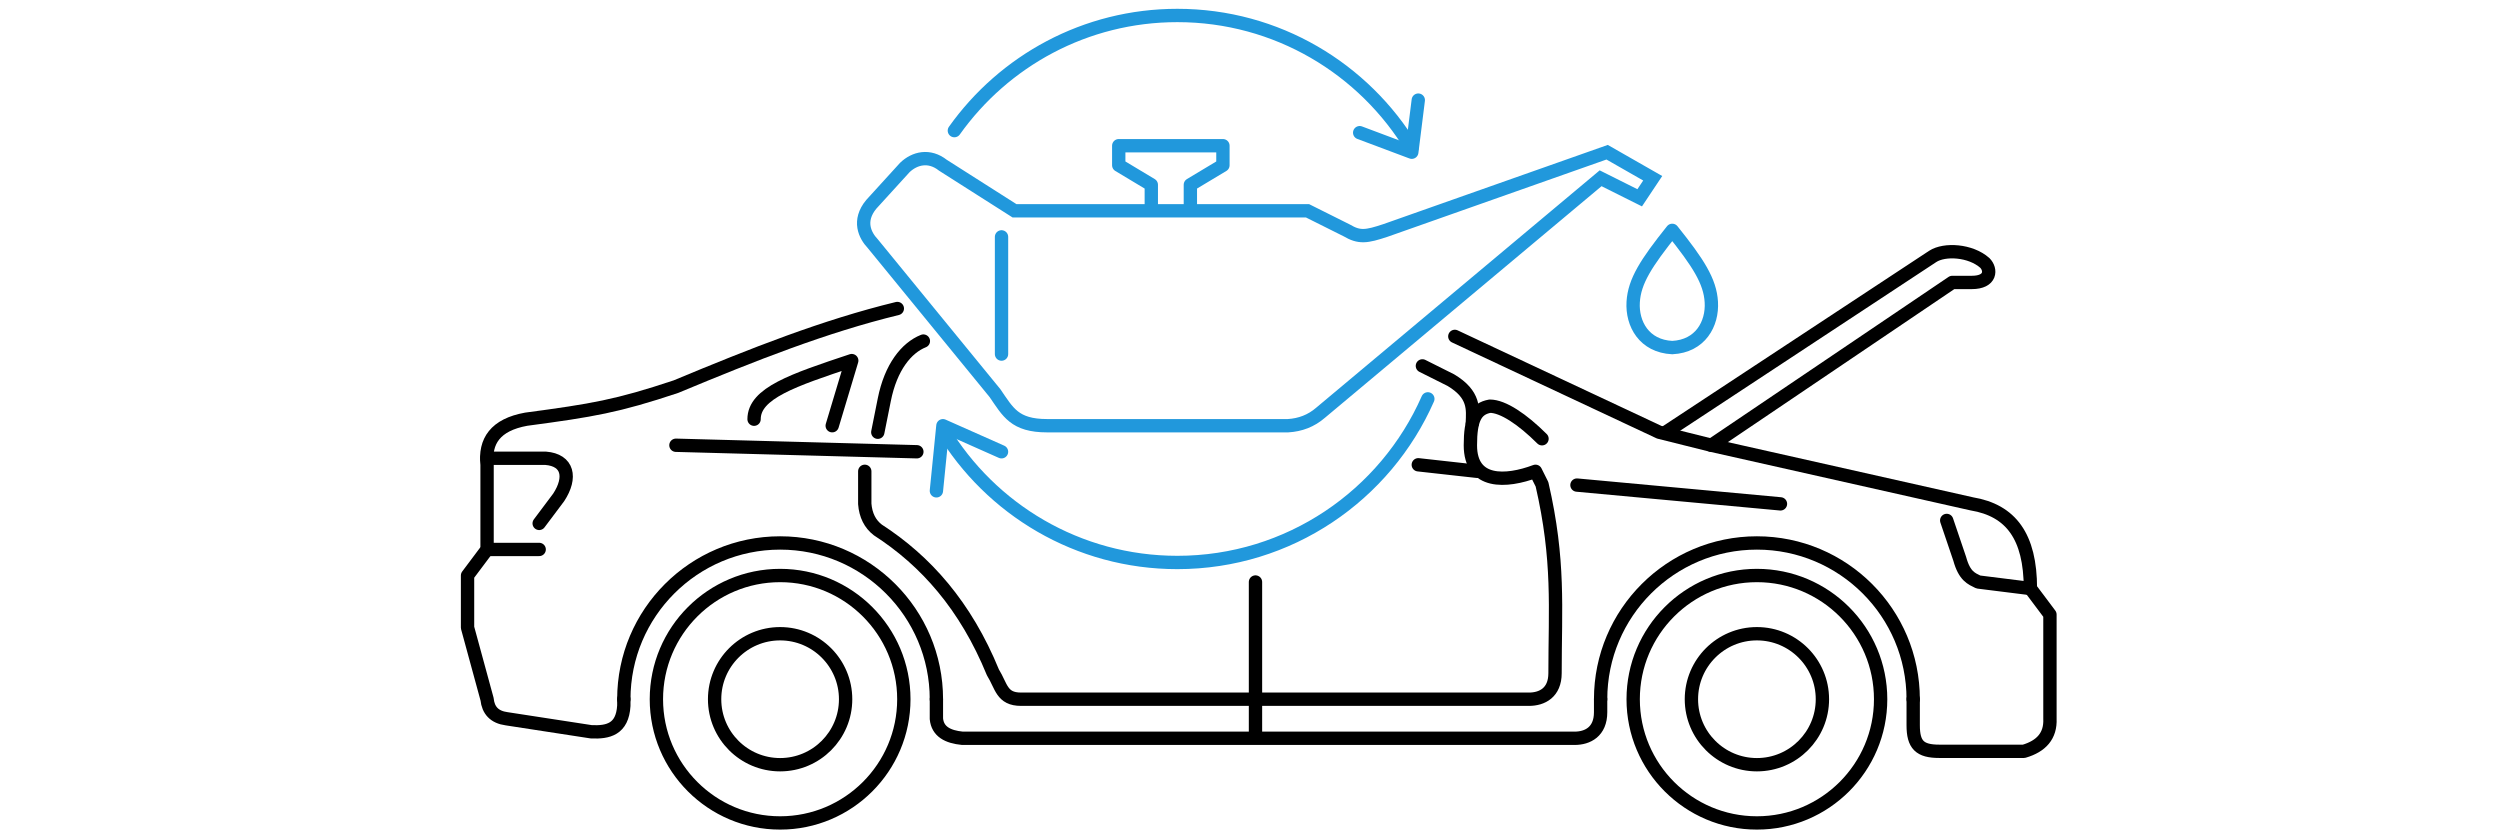 <svg width="300" height="100" viewBox="0 0 300 100" fill="none" xmlns="http://www.w3.org/2000/svg">
<mask id="mask0_230_13520" style="mask-type:alpha" maskUnits="userSpaceOnUse" x="0" y="0" width="300" height="100">
<rect width="300" height="100" fill="#D9D9D9"/>
</mask>
<g mask="url(#mask0_230_13520)">
<path d="M171.341 47.865C166.26 59.421 154.708 67.497 141.281 67.497C129.341 67.497 118.882 61.11 113.14 51.568" stroke="#2198DC" stroke-width="1.6" stroke-miterlimit="79.84" stroke-linecap="round" stroke-linejoin="round"/>
<path d="M114.524 15.675C120.474 7.313 130.244 1.857 141.281 1.857C153.222 1.857 163.68 8.244 169.423 17.786" stroke="#2198DC" stroke-width="1.6" stroke-miterlimit="79.84" stroke-linecap="round" stroke-linejoin="round"/>
<path d="M163.161 15.921L169.413 18.266L170.194 12.014" stroke="#2198DC" stroke-width="1.6" stroke-miterlimit="79.84" stroke-linecap="round" stroke-linejoin="round"/>
<path d="M120.182 54.212L113.15 51.087L112.368 58.901" stroke="#2198DC" stroke-width="1.6" stroke-miterlimit="79.84" stroke-linecap="round" stroke-linejoin="round"/>
<path d="M142.844 24.518V22.174L146.751 19.829V17.485H134.249V19.829L138.156 22.174V24.518" stroke="#2198DC" stroke-width="1.6" stroke-miterlimit="79.84" stroke-linecap="round" stroke-linejoin="round"/>
<path fill-rule="evenodd" clip-rule="evenodd" d="M156.91 25.299L161.599 27.643C163.126 28.541 163.943 28.425 166.287 27.643L192.856 18.266L198.326 21.392L196.763 23.736L192.075 21.392L158.473 49.524C157.336 50.511 156.022 50.999 154.566 51.086H125.653C121.746 51.086 120.968 49.455 119.401 47.179L104.724 29.229C103.797 28.254 102.916 26.494 104.554 24.518L108.582 20.096C109.754 18.973 111.512 18.533 113.15 19.829L121.746 25.299H156.91Z" stroke="#2198DC" stroke-width="1.6" stroke-miterlimit="79.84"/>
<path d="M120.183 28.425V42.49" stroke="#2198DC" stroke-width="1.6" stroke-miterlimit="79.84" stroke-linecap="round" stroke-linejoin="round"/>
<path d="M199.889 51.867L231.927 30.769C233.353 29.84 236.47 30.033 238.179 31.55C238.96 32.331 238.96 33.894 236.616 33.894H234.272L205.359 53.43" stroke="black" stroke-width="1.6" stroke-miterlimit="79.84" stroke-linecap="round" stroke-linejoin="round"/>
<path d="M174.578 40.367L199.107 51.867L205.359 53.43L236.616 60.463C241.305 61.244 243.649 64.37 243.649 70.621L245.993 73.747V86.25C246.084 88.288 244.968 89.543 242.868 90.157H232.709C230.365 90.157 229.583 89.376 229.583 87.031V83.906" stroke="black" stroke-width="1.6" stroke-miterlimit="79.84" stroke-linecap="round" stroke-linejoin="round"/>
<path fill-rule="evenodd" clip-rule="evenodd" d="M210.829 69.061C219.023 69.061 225.676 75.712 225.676 83.907C225.676 92.101 219.023 98.753 210.829 98.753C202.634 98.753 195.981 92.101 195.981 83.907C195.981 75.712 202.634 69.061 210.829 69.061Z" stroke="black" stroke-width="1.6" stroke-miterlimit="79.84"/>
<path fill-rule="evenodd" clip-rule="evenodd" d="M210.829 76.048C215.167 76.048 218.689 79.569 218.689 83.907C218.689 88.246 215.167 91.766 210.829 91.766C206.49 91.766 202.969 88.246 202.969 83.907C202.969 79.569 206.49 76.048 210.829 76.048Z" stroke="black" stroke-width="1.6" stroke-miterlimit="79.84"/>
<path fill-rule="evenodd" clip-rule="evenodd" d="M93.614 69.061C101.808 69.061 108.461 75.712 108.461 83.907C108.461 92.101 101.808 98.753 93.614 98.753C85.419 98.753 78.767 92.101 78.767 83.907C78.767 75.712 85.419 69.061 93.614 69.061Z" stroke="black" stroke-width="1.6" stroke-miterlimit="79.84"/>
<path fill-rule="evenodd" clip-rule="evenodd" d="M93.614 76.048C97.952 76.048 101.474 79.569 101.474 83.907C101.474 88.246 97.952 91.766 93.614 91.766C89.275 91.766 85.753 88.246 85.753 83.907C85.753 79.569 89.275 76.048 93.614 76.048Z" stroke="black" stroke-width="1.6" stroke-miterlimit="79.84"/>
<path d="M243.649 70.622L237.398 69.84C236.58 69.435 235.744 69.154 235.168 67.064L233.605 62.453" stroke="black" stroke-width="1.6" stroke-miterlimit="79.84" stroke-linecap="round" stroke-linejoin="round"/>
<path fill-rule="evenodd" clip-rule="evenodd" d="M200.67 27.643C197.545 31.551 196.132 33.739 195.982 36.239C195.823 38.864 197.302 41.547 200.67 41.709C204.039 41.547 205.517 38.864 205.359 36.239C205.209 33.739 203.796 31.551 200.67 27.643Z" stroke="#2198DC" stroke-width="1.6" stroke-miterlimit="79.84" stroke-linecap="round" stroke-linejoin="round"/>
<path d="M107.68 37.021C98.948 39.148 90.488 42.491 81.111 46.398C74.078 48.742 71.129 49.24 63.138 50.305C59.432 50.977 58.139 52.945 58.449 55.775V65.934L56.105 69.059V75.311L58.449 83.906C58.587 85.239 59.327 86.056 60.794 86.251L70.952 87.814C72.968 87.905 74.689 87.527 74.859 84.688V83.906" stroke="black" stroke-width="1.6" stroke-miterlimit="79.84" stroke-linecap="round" stroke-linejoin="round"/>
<path d="M58.449 65.934H64.701" stroke="black" stroke-width="1.6" stroke-miterlimit="79.84" stroke-linecap="round" stroke-linejoin="round"/>
<path d="M58.449 54.993H65.482C68.163 55.21 68.608 57.295 67.045 59.682L64.701 62.807" stroke="black" stroke-width="1.6" stroke-miterlimit="79.84" stroke-linecap="round" stroke-linejoin="round"/>
<path d="M81.111 53.43L110.024 54.211" stroke="black" stroke-width="1.6" stroke-miterlimit="79.84" stroke-linecap="round" stroke-linejoin="round"/>
<path d="M110.805 40.928C108.763 41.745 106.898 44.053 106.117 47.961L105.335 51.868" stroke="black" stroke-width="1.6" stroke-miterlimit="79.84" stroke-linecap="round" stroke-linejoin="round"/>
<path d="M99.865 51.086L102.21 43.272C95.177 45.616 90.488 47.179 90.488 50.305" stroke="black" stroke-width="1.6" stroke-miterlimit="79.84" stroke-linecap="round" stroke-linejoin="round"/>
<path d="M74.859 83.907C74.859 73.556 83.262 65.155 93.614 65.155C103.965 65.155 112.368 73.556 112.368 83.907" stroke="black" stroke-width="1.6" stroke-miterlimit="79.84" stroke-linecap="round" stroke-linejoin="round"/>
<path d="M112.368 83.906V86.25C112.513 87.791 113.731 88.424 115.494 88.595H188.949C190.511 88.595 192.074 87.813 192.074 85.469V83.906" stroke="black" stroke-width="1.6" stroke-miterlimit="79.84" stroke-linecap="round" stroke-linejoin="round"/>
<path d="M192.074 83.907C192.074 73.556 200.477 65.155 210.829 65.155C221.18 65.155 229.583 73.556 229.583 83.907" stroke="black" stroke-width="1.6" stroke-miterlimit="79.84" stroke-linecap="round" stroke-linejoin="round"/>
<path d="M103.772 56.557V60.464C103.879 61.839 104.407 62.874 105.335 63.59C111.087 67.299 115.874 72.684 119.149 80.686C120.183 82.344 120.183 83.907 122.527 83.907H183.479C185.041 83.907 186.604 83.126 186.604 80.781C186.604 72.967 187.15 67.263 185.041 58.12L184.26 56.557C180.724 57.885 176.446 58.12 176.446 53.431C176.446 50.306 177.075 49.048 178.79 48.743C180.353 48.743 182.691 50.307 185.041 52.65" stroke="black" stroke-width="1.6" stroke-miterlimit="79.84" stroke-linecap="round" stroke-linejoin="round"/>
<path d="M177.227 56.555L170.194 55.774" stroke="black" stroke-width="1.6" stroke-miterlimit="79.84" stroke-linecap="round" stroke-linejoin="round"/>
<path d="M176.679 50.787C176.742 49.131 177.003 47.349 174.101 45.615L170.687 43.907" stroke="black" stroke-width="1.6" stroke-miterlimit="79.84" stroke-linecap="round" stroke-linejoin="round"/>
<path d="M189.235 58.21L213.656 60.464" stroke="black" stroke-width="1.6" stroke-miterlimit="79.84" stroke-linecap="round" stroke-linejoin="round"/>
<path d="M150.658 87.814V69.841" stroke="black" stroke-width="1.6" stroke-miterlimit="79.84" stroke-linecap="round" stroke-linejoin="round"/>
</g>
</svg>

